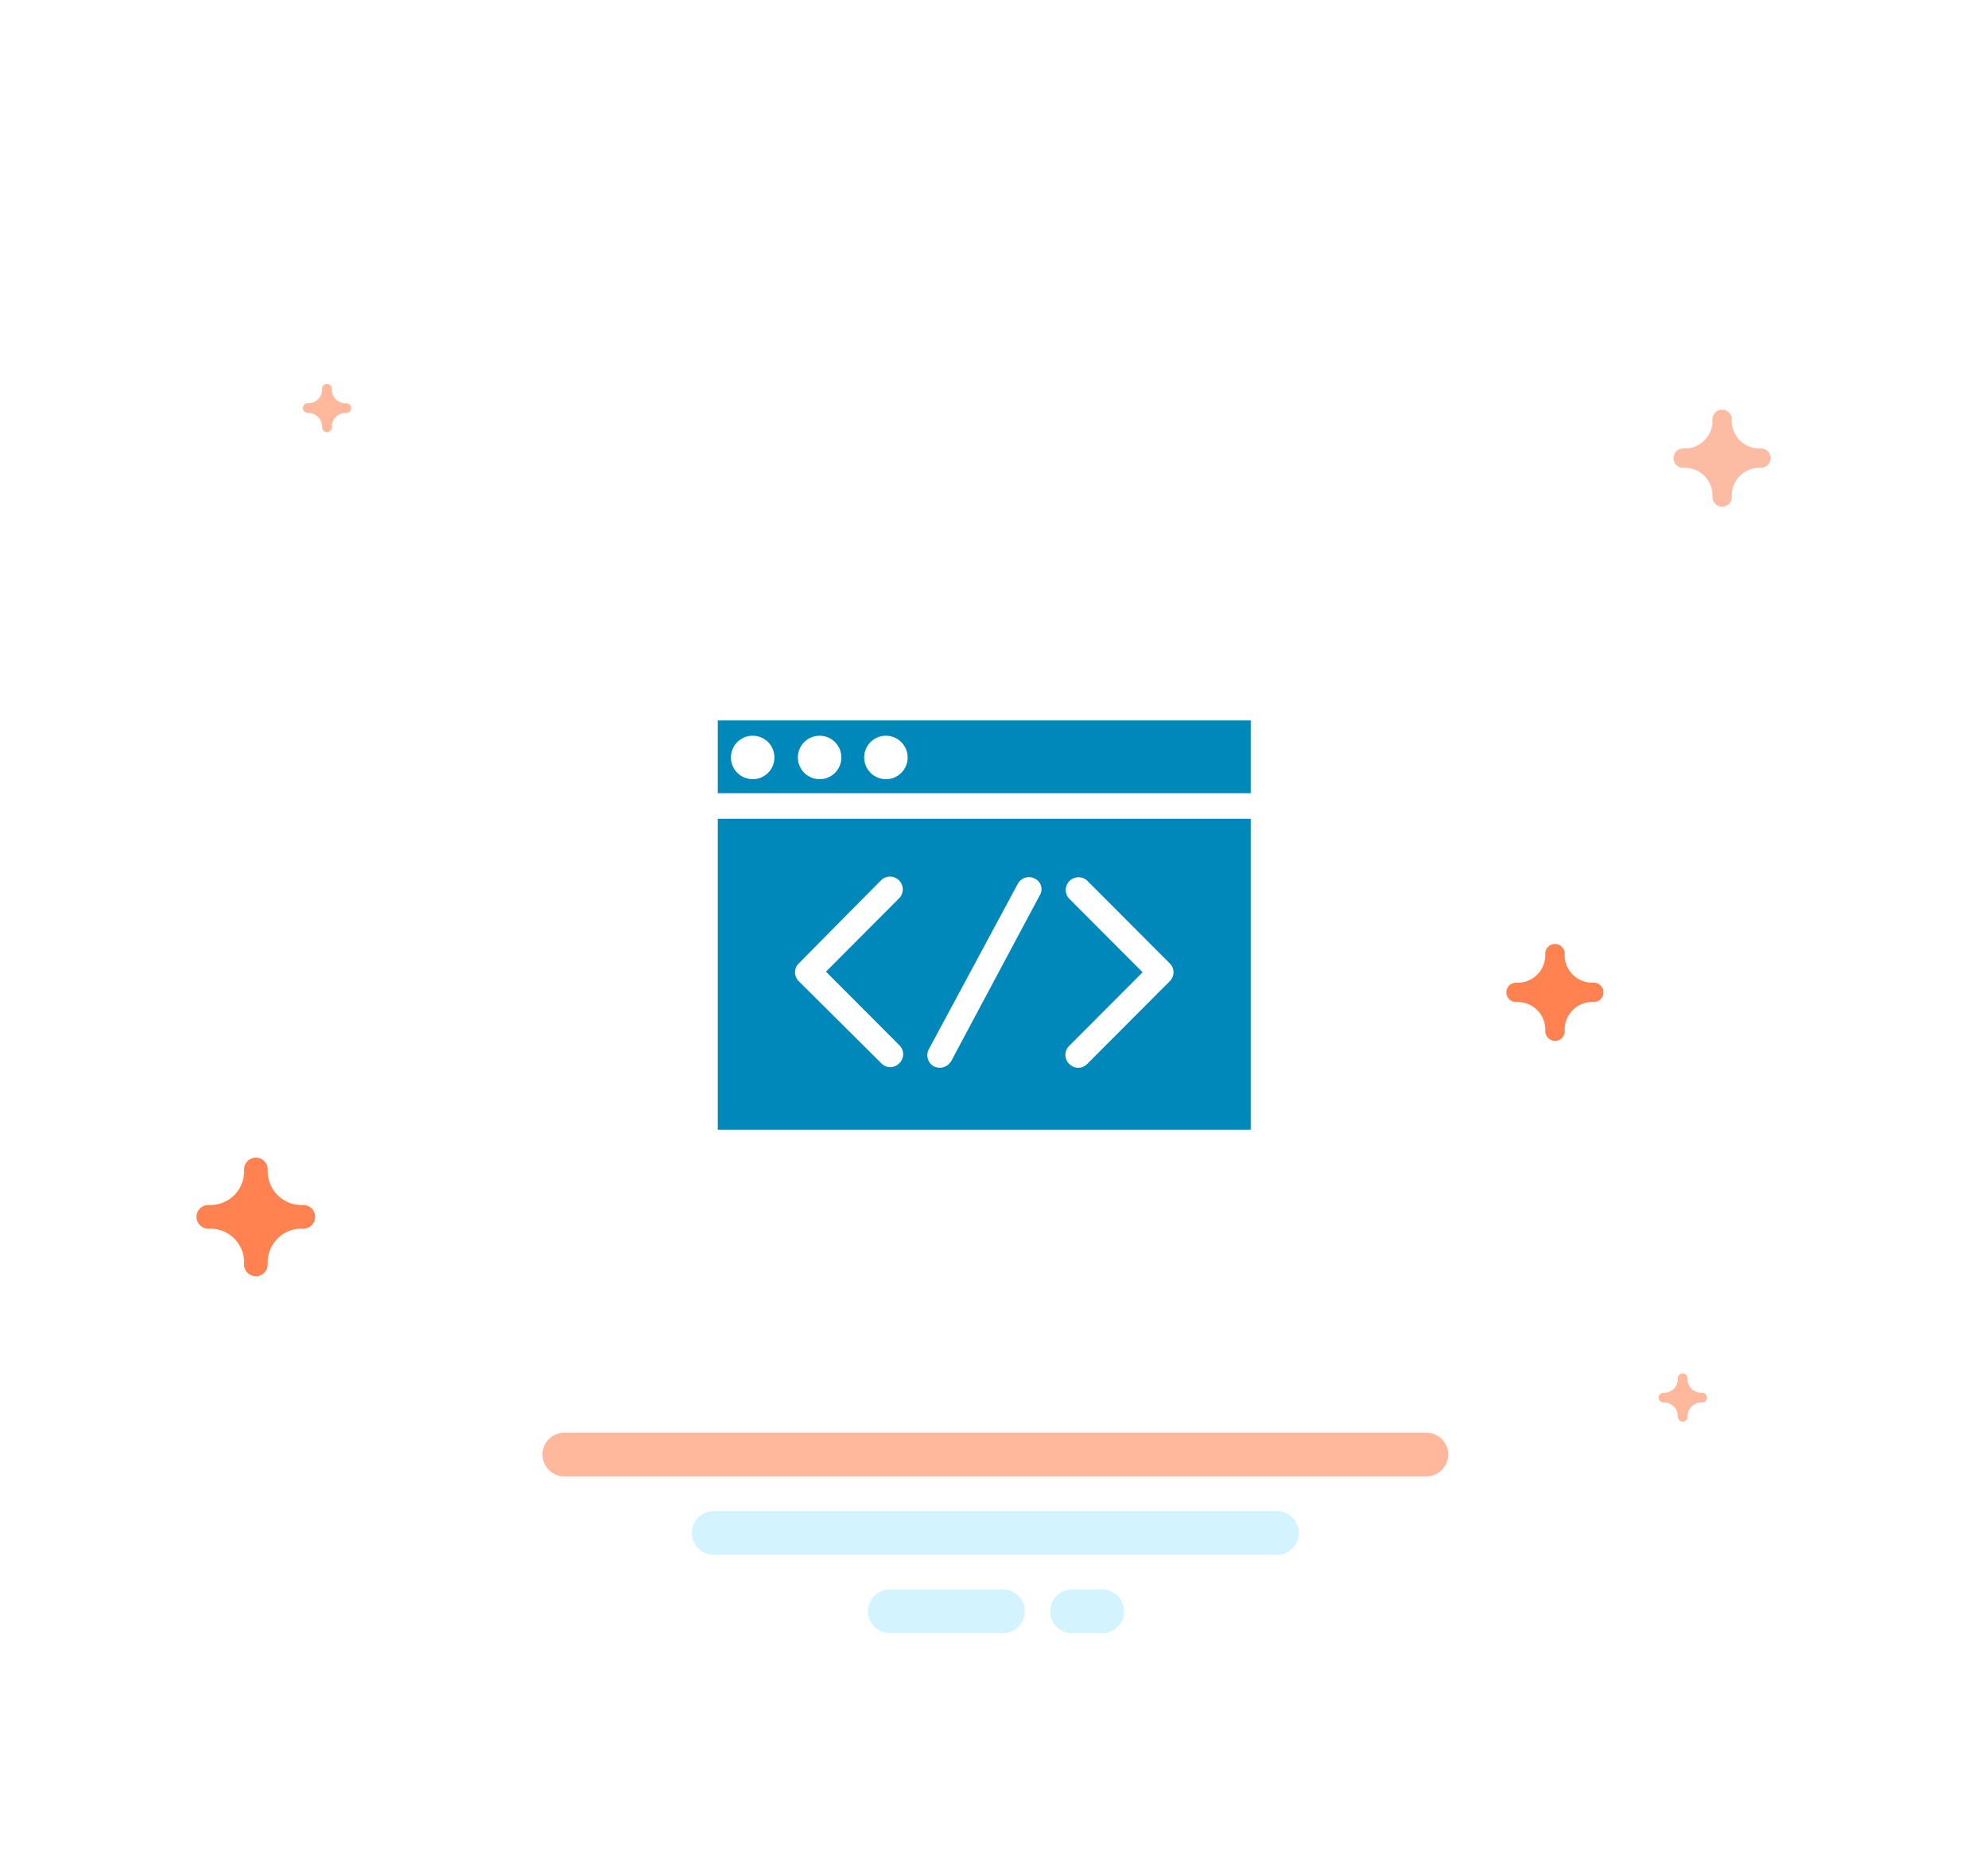 <svg xmlns="http://www.w3.org/2000/svg" xmlns:xlink="http://www.w3.org/1999/xlink" width="181.944" height="171.185" viewBox="0 0 181.944 171.185">
  <defs>
    <style>
      .cls-1 {
        fill: #fff;
      }

      .cls-2, .cls-3, .cls-4 {
        fill: none;
        stroke-linecap: round;
      }

      .cls-2 {
        stroke: #ffb89b;
      }

      .cls-2, .cls-3 {
        stroke-width: 4px;
      }

      .cls-3 {
        stroke: #d3f3ff;
      }

      .cls-3, .cls-4 {
        stroke-linejoin: round;
        stroke-miterlimit: 10;
      }

      .cls-4 {
        stroke: #2d346a;
        stroke-width: 6px;
      }

      .cls-5 {
        fill: #fcbca3;
      }

      .cls-6 {
        fill: #ffb89b;
      }

      .cls-7 {
        fill: #ff8250;
      }

      .cls-8 {
        fill: #08b;
      }

      .cls-9 {
        filter: url(#Path_1276);
      }
    </style>
    <filter id="Path_1276" x="0" y="0" width="181.944" height="171.185" filterUnits="userSpaceOnUse">
      <feOffset dy="8" input="SourceAlpha"/>
      <feGaussianBlur stdDeviation="10" result="blur"/>
      <feFlood flood-color="#d8f4ff"/>
      <feComposite operator="in" in2="blur"/>
      <feComposite in="SourceGraphic"/>
    </filter>
  </defs>
  <g id="API-workflow-icon" transform="translate(-473.999 -3618)">
    <g id="Group_1134" data-name="Group 1134" transform="translate(492 3640)">
      <g id="Graphic" transform="translate(0 0)">
        <g id="stars" transform="translate(0 0)">
          <g class="cls-9" transform="matrix(1, 0, 0, 1, -18, -22)">
            <path id="Path_1276-2" data-name="Path 1276" class="cls-1" d="M126.444,64.663A60.972,60.972,0,1,0,30.9,114.876h69.156A60.894,60.894,0,0,0,126.444,64.663Z" transform="translate(25.5 18.31)"/>
          </g>
          <path id="Path_1594" data-name="Path 1594" class="cls-2" d="M0,0H78.9" transform="translate(33.642 111.144)"/>
          <line id="Line_120" data-name="Line 120" class="cls-3" x2="51.549" transform="translate(47.319 118.319)"/>
          <line id="Line_121" data-name="Line 121" class="cls-3" x2="10.361" transform="translate(63.429 125.492)"/>
          <line id="Line_122" data-name="Line 122" class="cls-3" x2="2.769" transform="translate(80.114 125.492)"/>
          <path id="Path_1281" data-name="Path 1281" class="cls-4" d="M46.2,19.072" transform="translate(58.376 14.99)"/>
          <path id="Path_1282" data-name="Path 1282" class="cls-5" d="M63.547,18.687a2.53,2.53,0,0,0-2.661-2.665H60.86a.887.887,0,0,1,.022-1.774,2.53,2.53,0,0,0,2.665-2.661.887.887,0,0,1,1.774,0,2.53,2.53,0,0,0,2.665,2.661.887.887,0,0,1,0,1.774,2.529,2.529,0,0,0-2.661,2.661v0c0,.007,0,.013,0,.013v.009a.887.887,0,0,1-1.774-.022Z" transform="translate(75.175 4.801)"/>
          <path id="Path_1283" data-name="Path 1283" class="cls-6" d="M60.274,52.043a1.265,1.265,0,0,0-1.33-1.333h-.011a.444.444,0,0,1,.009-.887,1.265,1.265,0,0,0,1.333-1.33.443.443,0,1,1,.887,0,1.265,1.265,0,0,0,1.333,1.33.443.443,0,0,1,0,.887,1.264,1.264,0,0,0-1.33,1.33v0a.022.022,0,0,1,0,.007h0v0a.444.444,0,0,1-.887-.011Z" transform="translate(75.281 55.67)"/>
          <path id="Path_1284" data-name="Path 1284" class="cls-6" d="M7.274,16.416a1.265,1.265,0,0,0-1.33-1.333H5.932a.444.444,0,0,1,.009-.887,1.265,1.265,0,0,0,1.333-1.33.443.443,0,0,1,.887,0A1.265,1.265,0,0,0,9.493,14.2a.443.443,0,0,1,0,.887,1.264,1.264,0,0,0-1.33,1.33v0a.022.022,0,0,1,0,.007h0v0a.444.444,0,0,1-.887-.011Z" transform="translate(4.203 0.715)"/>
          <path id="Path_1285" data-name="Path 1285" class="cls-7" d="M4.336,51.785a3.092,3.092,0,0,0-3.252-3.257H1.051a1.084,1.084,0,0,1,.027-2.168,3.092,3.092,0,0,0,3.257-3.252,1.084,1.084,0,1,1,2.168,0A3.092,3.092,0,0,0,9.761,46.36a1.084,1.084,0,0,1-.005,2.168A3.092,3.092,0,0,0,6.5,51.78v.005c0,.008,0,.016,0,.016v.011a1.084,1.084,0,0,1-2.168-.027Z" transform="translate(0 41.941)"/>
          <path id="Path_1286" data-name="Path 1286" class="cls-7" d="M56.647,40.743a2.53,2.53,0,0,0-2.661-2.665H53.96a.887.887,0,0,1,.022-1.774,2.53,2.53,0,0,0,2.665-2.661.887.887,0,1,1,1.774,0A2.53,2.53,0,0,0,61.086,36.3a.887.887,0,0,1,0,1.774,2.529,2.529,0,0,0-2.661,2.661v0c0,.007,0,.013,0,.013v.009a.887.887,0,0,1-1.774-.022Z" transform="translate(66.776 31.647)"/>
        </g>
      </g>
    </g>
    <g id="Group_650" data-name="Group 650" transform="translate(539.692 3683.944)">
      <path id="Path_343" data-name="Path 343" class="cls-8" d="M57.374,33.6H8.6V62.062H57.374ZM25.212,54.326a1.144,1.144,0,0,1,0,1.653,1.137,1.137,0,0,1-1.649,0l-7.54-7.5a1.144,1.144,0,0,1,0-1.653l7.54-7.617a1.168,1.168,0,0,1,1.649,1.653L18.5,47.595Zm12.842-13.7-8.07,15.117a1.241,1.241,0,0,1-1.06.65,1.717,1.717,0,0,1-.53-.118,1.164,1.164,0,0,1-.471-1.594L36.05,39.564a1.158,1.158,0,0,1,1.59-.472A1.067,1.067,0,0,1,38.053,40.627Zm11.9,7.854-7.54,7.558a1.137,1.137,0,0,1-1.649,0,1.144,1.144,0,0,1,0-1.653l6.715-6.732-6.715-6.732a1.168,1.168,0,0,1,1.649-1.653l7.54,7.558a1.144,1.144,0,0,1,0,1.653Z" transform="translate(-8.6 -24.597)"/>
      <path id="Path_344" data-name="Path 344" class="cls-8" d="M57.374,18.2H8.6v6.664H57.374ZM11.781,23.578a1.988,1.988,0,1,1,2-1.988A1.979,1.979,0,0,1,11.781,23.578Zm6.126,0a1.988,1.988,0,1,1,2-1.988A1.979,1.979,0,0,1,17.907,23.578Zm6.067,0a1.988,1.988,0,1,1,2-1.988A1.979,1.979,0,0,1,23.974,23.578Z" transform="translate(-8.6 -18.2)"/>
    </g>
  </g>
</svg>
